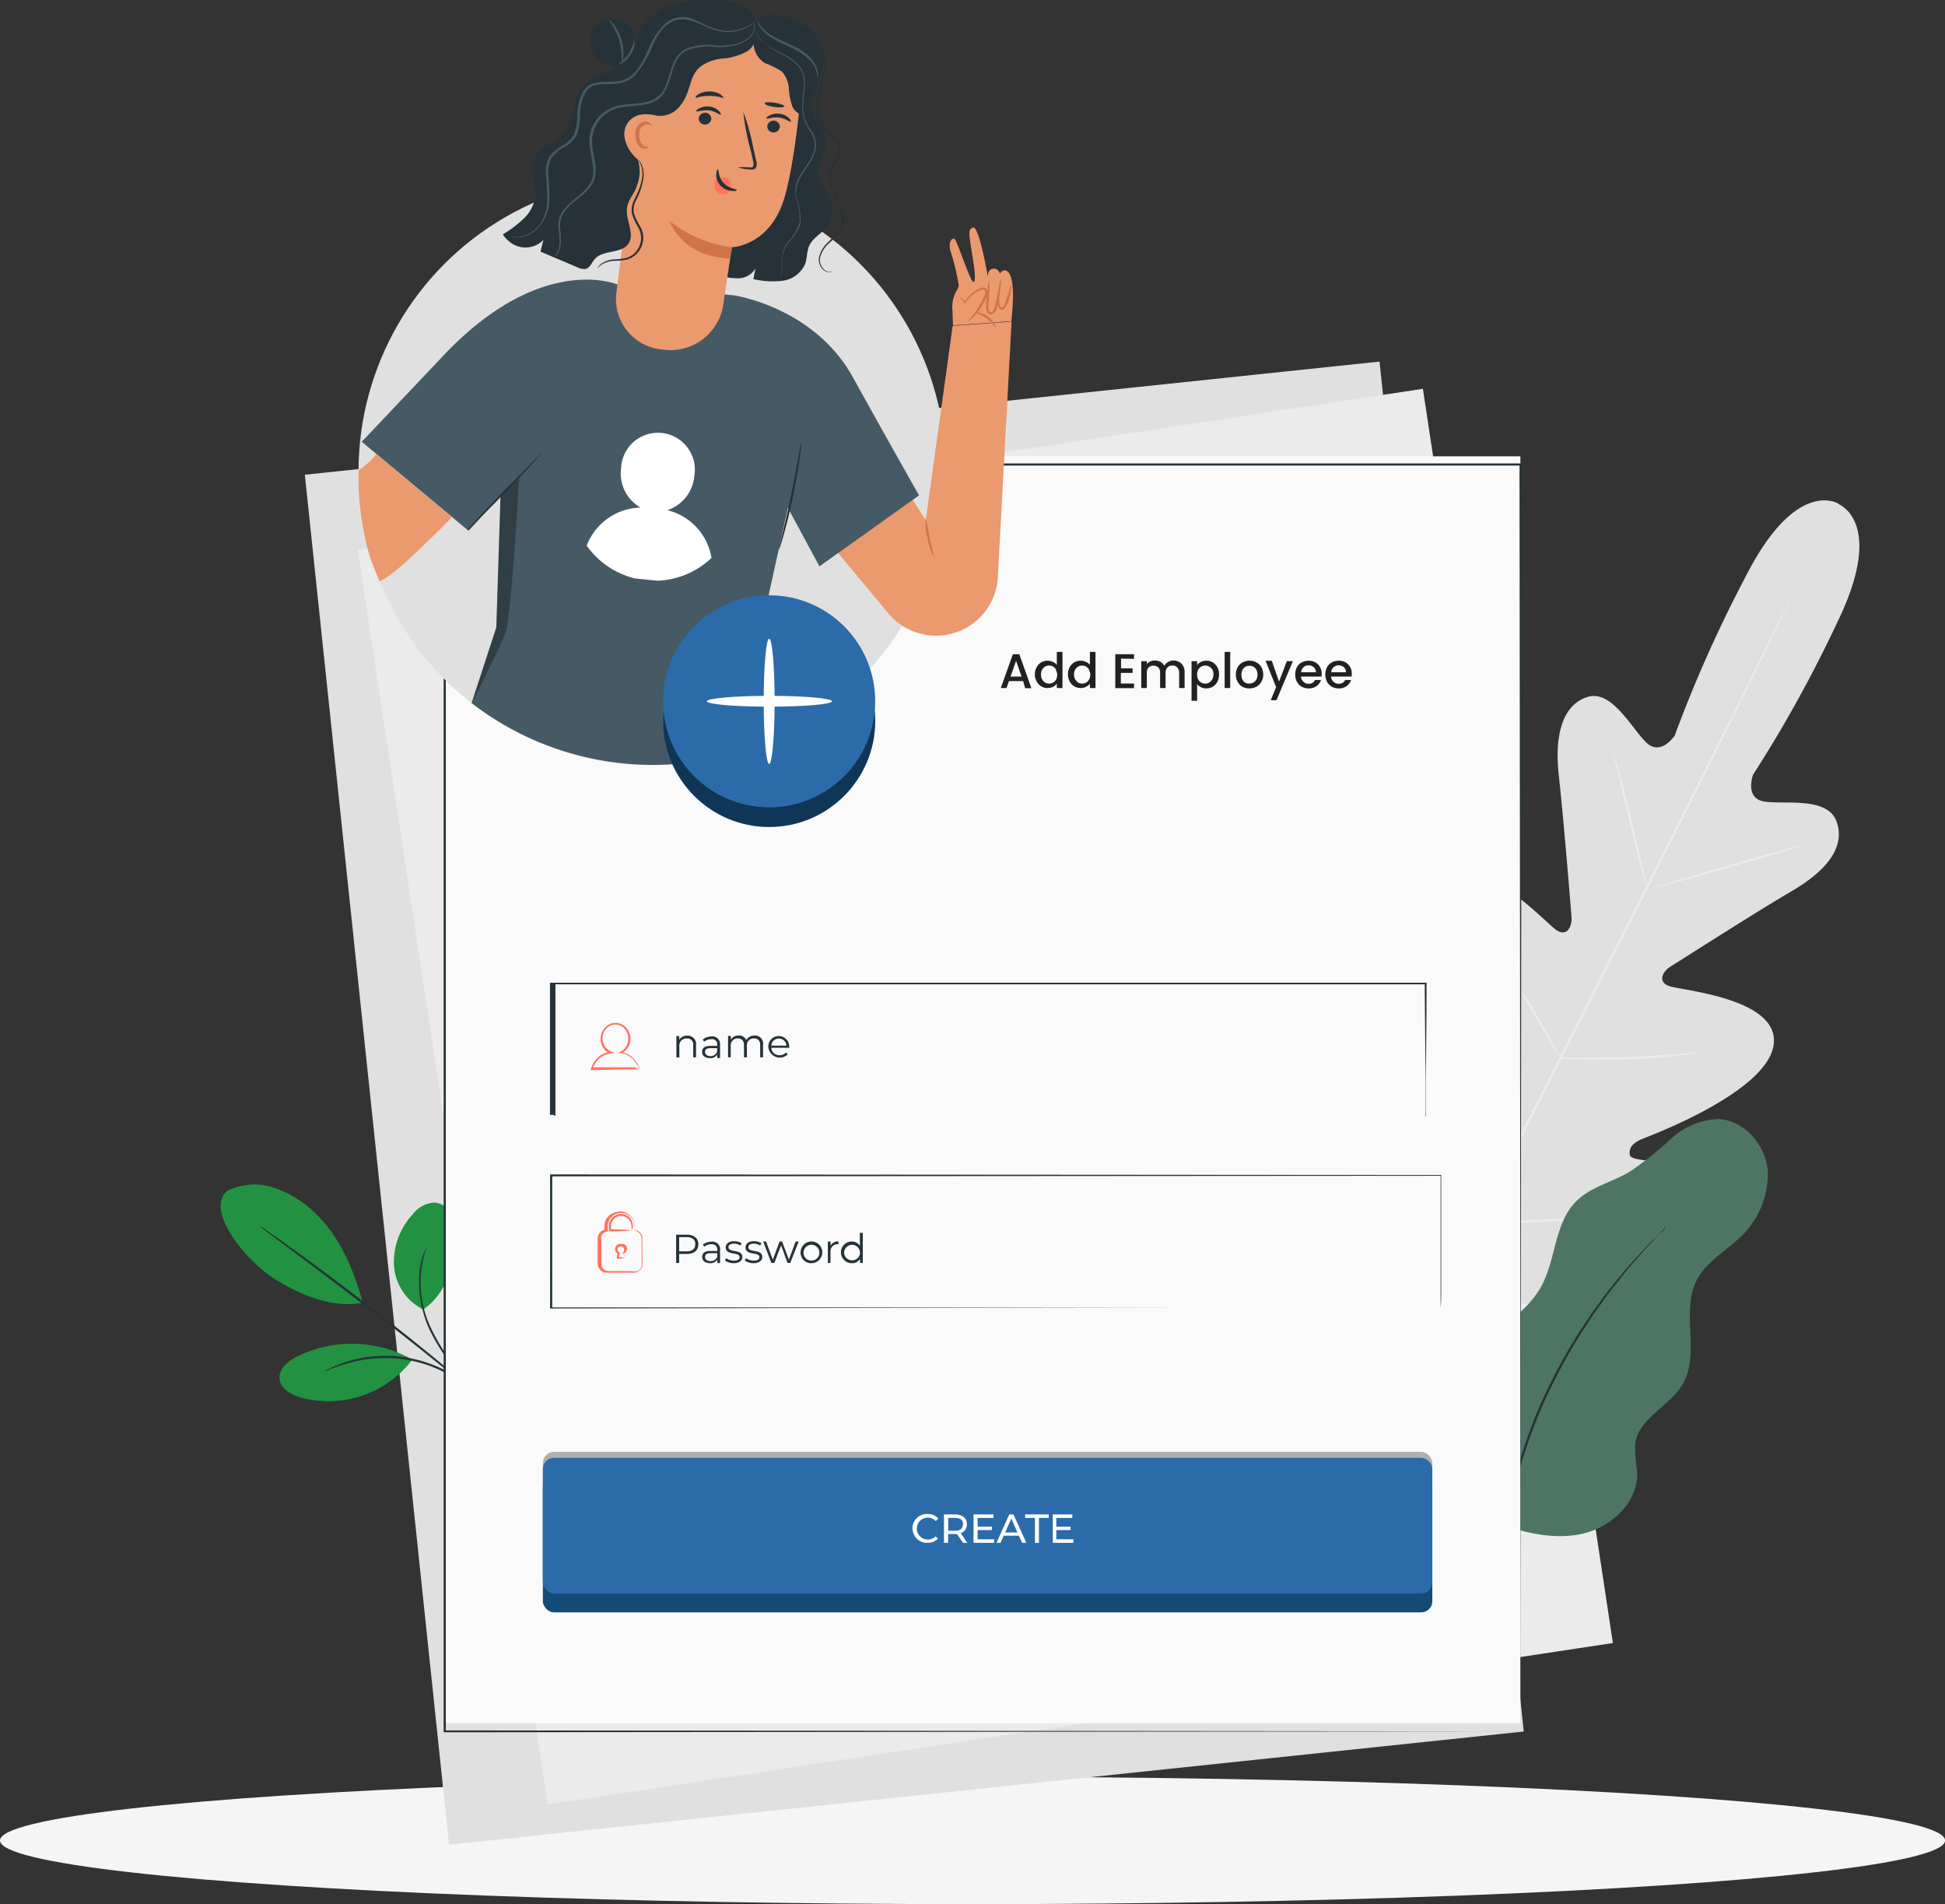 <svg xmlns="http://www.w3.org/2000/svg" viewBox="0 0 199.21 195"><rect x="0" y="0" width="199.21" height="195" fill="#333333" stroke="none"/><defs><style>.cls-1{fill:#f5f5f5;}.cls-2{fill:#e0e0e0;}.cls-3{fill:#ebebeb;}.cls-4{fill:#229141;}.cls-5{fill:#263238;}.cls-6{fill:#4e7563;}.cls-7{fill:#fafafa;}.cls-8{fill:#ff725e;}.cls-9{fill:none;}.cls-10{fill:#154b77;}.cls-11{opacity:0.3;}.cls-12{fill:#2b6baa;}.cls-13{fill:#fff;}.cls-14{fill:#eb996e;}.cls-15{fill:#d1734a;}.cls-16{fill:#455a64;}.cls-17{fill:#154d7a;}.cls-18{fill:#212121;}</style></defs><g id="Layer_2" data-name="Layer 2"><g id="Layer_1-2" data-name="Layer 1"><g id="freepik--Shadow--inject-1"><ellipse id="freepik--path--inject-1" class="cls-1" cx="99.61" cy="188.48" rx="99.61" ry="6.52"/></g><g id="freepik--background-complete--inject-106"><rect class="cls-2" x="38.3" y="42.43" width="110.68" height="141.07" transform="translate(-11.31 10.43) rotate(-6.01)"/><rect class="cls-3" x="45.53" y="47.48" width="110.19" height="129.74" transform="matrix(0.99, -0.15, 0.15, 0.99, -15.55, 16.17)"/><path class="cls-2" d="M188.35,51.61s-4.33-2.86-9.57,7.46a135.78,135.78,0,0,0-7.25,16.25s-1.39,2.14-2.88.75-3.52-5.43-6-4.71-3.48,3.67-3,8,1.25,13.73,1.31,14.59-.43,2.07-1.58,1.28-7.88-8.26-11.23-4.87,0,15.13.35,16.42.09,1.84-.53,2.14-2.63-2.41-4.62-4.45-4.67-4.07-6.44-2-2.34,10.92,6,25.23l4.32,6.39,7.7-.43c16.46-1.92,23.14-7.67,23.77-10.37s-2.6-3.6-5.43-4-6.23-.33-6.34-1,.17-1.22,1.41-1.71S181,111.74,181.66,107s-9.31-5.56-10.65-6-.65-1.57.06-2,8.71-5.56,12.44-7.74,5.54-4.64,4.57-7.18-5.38-1.66-7.4-2-1.13-2.74-1.13-2.74a134.65,134.65,0,0,0,8.62-15.59c5.07-10.41.06-12.16.06-12.16"/><path class="cls-3" d="M183.63,60.84l-.1.22-.3.65-1.18,2.49c-1,2.14-2.54,5.24-4.41,9-3.76,7.63-9,18.11-14.89,29.69s-11.17,22.07-15,29.67l-4.49,9-1.18,2.45-.33.63-.11.21.09-.22.3-.65,1.18-2.46c1-2.14,2.54-5.24,4.41-9.06,3.76-7.63,9-18.13,14.9-29.71s11.15-22.06,15-29.68c1.88-3.8,3.42-6.87,4.47-9l1.23-2.45.32-.63A1.45,1.45,0,0,1,183.63,60.84Z"/><path class="cls-3" d="M165.23,77.11a2.5,2.5,0,0,1,.19.52c.12.34.26.86.43,1.45.35,1.23.79,3,1.24,4.84s.83,3.57,1.13,4.86c.14.59.26,1.08.35,1.47a2.55,2.55,0,0,1,.11.55,3.28,3.28,0,0,1-.2-.52c-.11-.34-.25-.84-.43-1.45-.33-1.24-.75-3-1.2-4.85s-.85-3.56-1.16-4.85q-.23-.88-.36-1.47A2.54,2.54,0,0,1,165.23,77.11Z"/><path class="cls-3" d="M169.39,90.93c0-.06,3.47-1.12,7.79-2.36S185,86.38,185,86.43s-3.47,1.13-7.79,2.37S169.41,91,169.39,90.93Z"/><path class="cls-3" d="M159.59,108.31a2.69,2.69,0,0,1,.57,0h1.54c1.3,0,3.1,0,5.09-.07s3.78-.21,5.08-.31l1.54-.12a2.72,2.72,0,0,1,.57,0,3.47,3.47,0,0,1-.56.11l-1.53.2c-1.29.15-3.1.3-5.09.37s-3.8.06-5.11,0c-.65,0-1.17,0-1.54-.08A2.6,2.6,0,0,1,159.59,108.31Z"/><path class="cls-3" d="M153.07,96.63a2.08,2.08,0,0,1,.3.43l.75,1.22c.62,1,1.12,2.81,2.37,4.06.92,1.6,1.74,3,2.32,4.1.27.5.49.92.68,1.26a1.74,1.74,0,0,1,.22.48,2.08,2.08,0,0,1-.3-.43l-.74-1.22c-.62-1-1.47-2.47-2.38-4.06s-1.74-3-2.32-4.1l-.68-1.24A2.05,2.05,0,0,1,153.07,96.63Z"/><path class="cls-3" d="M142.47,110.87a3.67,3.67,0,0,1,.38.56l1,1.55c.81,1.32,1.9,3.16,3.1,5.19s2.26,3.88,3,5.22c.36.65.67,1.18.9,1.6a3.36,3.36,0,0,1,.3.6,3.37,3.37,0,0,1-.38-.55l-1-1.57c-.81-1.31-1.9-3.15-3.09-5.18s-2.27-3.88-3-5.22l-.9-1.6A4.15,4.15,0,0,1,142.47,110.87Z"/><path class="cls-3" d="M151,125.18a3.49,3.49,0,0,1,.72-.05l2-.06c1.65-.06,3.93-.15,6.45-.31s4.79-.37,6.44-.53l1.95-.19a3.48,3.48,0,0,1,.72,0,5.55,5.55,0,0,1-.71.13c-.46.07-1.12.17-1.94.26-1.65.21-3.92.43-6.44.6s-4.81.23-6.47.24h-2A3.49,3.49,0,0,1,151,125.18Z"/></g><g id="freepik--Plants--inject-106"><path class="cls-4" d="M23.17,122a6.34,6.34,0,0,1,5-.33,11.25,11.25,0,0,1,4.28,2.73c2.37,2.3,3.85,5.79,4.7,9-3.59.72-7.31-1.34-9.13-2.5-2.87-1.84-7-6.91-4.81-8.87"/><path class="cls-4" d="M43.35,134.1a5.41,5.41,0,0,1-3-4.53,7.18,7.18,0,0,1,1.92-5.21,3,3,0,0,1,2.25-1.21,2.31,2.31,0,0,1,1.88,1.4,4.56,4.56,0,0,1,.3,2.42c-.27,2.81-1,5.48-3.34,7.13"/><path class="cls-5" d="M49.16,143a3,3,0,0,1-.47-.48l-1.24-1.38a19.2,19.2,0,0,1-3.47-5,11.71,11.71,0,0,1-1-6,8,8,0,0,1,.43-1.81c.06-.16.13-.31.2-.47s.08-.15.09-.15a10.8,10.8,0,0,0,.47,8.35,20.82,20.82,0,0,0,3.37,5c.5.59.91,1.08,1.18,1.42A3.56,3.56,0,0,1,49.16,143Z"/><path class="cls-5" d="M26.62,125.56a1.35,1.35,0,0,1,.26.15l.7.48L30.12,128c2.14,1.54,5.05,3.7,8.22,6.16s6,4.75,8,6.43l2.37,2,.63.56q.22.19.21.21a1.46,1.46,0,0,1-.24-.17l-.66-.53-2.42-1.95c-2.07-1.66-4.88-3.92-8.06-6.37s-6.06-4.63-8.17-6.2l-2.49-1.86-.68-.51A2.08,2.08,0,0,1,26.62,125.56Z"/><path class="cls-4" d="M42,139.1a12.71,12.71,0,0,0-11.58-.18c-.91.47-1.87,1.24-1.79,2.26s1.16,1.64,2.14,1.93a10.82,10.82,0,0,0,11.4-3.79"/><path class="cls-5" d="M33.18,140.47a2.77,2.77,0,0,1,.56-.31,5.93,5.93,0,0,1,.68-.31,8.71,8.71,0,0,1,.93-.34,11.77,11.77,0,0,1,1.16-.33,12.66,12.66,0,0,1,1.37-.24,14,14,0,0,1,3.17,0,13.59,13.59,0,0,1,3.08.75,12.26,12.26,0,0,1,1.29.56c.36.19.71.38,1,.6s.57.4.81.57a5.48,5.48,0,0,1,.58.48,3.13,3.13,0,0,1,.47.42c0,.05-.7-.58-1.95-1.34a15.53,15.53,0,0,0-2.3-1.1,14.46,14.46,0,0,0-3-.72,14.79,14.79,0,0,0-3.12,0,12.65,12.65,0,0,0-1.35.22,10.14,10.14,0,0,0-1.15.29C34,140.09,33.2,140.51,33.18,140.47Z"/><path class="cls-6" d="M153.06,155.88c-3-1.93-4.08-4.39-4.55-7.92a12.48,12.48,0,0,1,3.08-9.88c2-2.2,4.79-3.7,6.24-6.29,1.54-2.76,1.34-6.42,3.54-8.7,1.51-1.57,3.79-2,5.66-3.17a36.48,36.48,0,0,0,4.14-3.32,7.57,7.57,0,0,1,4.81-2c2.67.1,4.85,2.64,5.08,5.3a8.92,8.92,0,0,1-3.13,7.08c-1.43,1.31-3.22,2.34-4.12,4.06-1.71,3.22.37,7.54-1.46,10.7-1.34,2.29-4.53,3.49-4.88,6.13a18,18,0,0,0,.22,2.92c.09,3.06-2.67,5.63-5.66,6.29s-6.1-.17-9-1.2"/><path class="cls-5" d="M170.62,125.58a2.54,2.54,0,0,1-.29.36l-.91,1c-.39.43-.88.93-1.41,1.55s-1.17,1.29-1.8,2.11-1.36,1.68-2.05,2.67c-.35.5-.74,1-1.09,1.53L162,136.43a58.65,58.65,0,0,0-4.14,7.79,56.33,56.33,0,0,0-2.8,8.37c-.3,1.33-.6,2.57-.77,3.78s-.34,2.31-.46,3.33-.15,2-.22,2.77-.07,1.52-.08,2.09,0,1,0,1.33a2.32,2.32,0,0,1,0,.46,1.75,1.75,0,0,1,0-.46c0-.34,0-.78,0-1.33s0-1.28,0-2.1,0-1.76.16-2.78.21-2.14.43-3.36.43-2.47.74-3.8a55.29,55.29,0,0,1,2.8-8.44,57.85,57.85,0,0,1,4.2-7.84l1.11-1.66c.36-.54.75-1,1.1-1.52.71-1,1.45-1.85,2.1-2.65s1.29-1.47,1.85-2.08,1-1.12,1.46-1.52l1-.92A2.51,2.51,0,0,1,170.62,125.58Z"/></g><g id="freepik--Window--inject-106"><rect class="cls-7" x="45.53" y="46.73" width="110.19" height="129.74"/><path class="cls-5" d="M155.73,177.32c0-.86,0-52.43-.1-129.74l.1.1H45.55l.11-.11V177.31l-.1-.1,110.2.1-110.2.09h-.12V47.46H155.85v.1C155.77,124.89,155.73,176.46,155.73,177.32Z"/><path class="cls-5" d="M146,114.34v-3.61c0-2.33-.05-5.72-.08-10l.15.07-89.41,0h0l.23-.11v13.59l-.22-.11,63.9,0,18.71,0h0l-18.66,0-64.06,0h-.23V100.64h.23l89.4,0h.15v.07c0,4.28-.06,7.7-.08,10v3.34A.33.33,0,0,1,146,114.34Z"/><path class="cls-5" d="M147.55,134v-3.51c0-2.3,0-5.69,0-10.08l0,0-91.1.06h0l.11-.11V134l-.11-.11,64.82,0,19.24,0h.06l-19.25,0L56.45,134h-.11V120.27h.11l91.11.06h.05v0c0,4.41,0,7.81,0,10.11v2.6Z"/><path class="cls-8" d="M65.5,109.51l-.33,0-1,0c-.86,0-2.08.06-3.55.08h-.14l.05-.13a2.59,2.59,0,0,1,.68-1.15,2.4,2.4,0,0,1,1.31-.6l0,.21a1.66,1.66,0,0,1-1-1.39,1.69,1.69,0,0,1,.92-1.65,1.46,1.46,0,0,1,1.71.38,1.7,1.7,0,0,1,.37,1.56,1.57,1.57,0,0,1-.9,1.06v-.15a2.49,2.49,0,0,1,1,.43,2.14,2.14,0,0,1,.57.63,1.73,1.73,0,0,1,.27.68l-.09-.17a2.94,2.94,0,0,0-.25-.46,2.17,2.17,0,0,0-1.58-1l-.29,0,.27-.12a1.41,1.41,0,0,0,.79-1,1.52,1.52,0,0,0-.34-1.37,1.29,1.29,0,0,0-1.47-.32,1.47,1.47,0,0,0,.07,2.64l.37.14-.39.07a2.22,2.22,0,0,0-1.2.55,2.55,2.55,0,0,0-.65,1l-.09-.13c1.42,0,2.62,0,3.48,0h1C65.28,109.49,65.39,109.49,65.5,109.51Z"/><path class="cls-5" d="M71.29,107v1.28H71v-1.24a.61.61,0,0,0-.51-.69h-.15a.71.71,0,0,0-.76.66.29.29,0,0,0,0,.13v1.15h-.3v-2.19h.29v.39a.9.9,0,0,1,.83-.43.87.87,0,0,1,.9.81A.66.66,0,0,1,71.29,107Z"/><path class="cls-5" d="M73.75,107v1.35h-.29V108a.8.8,0,0,1-.75.36c-.49,0-.8-.26-.8-.63s.22-.62.86-.62h.69V107a.53.53,0,0,0-.61-.58,1.12,1.12,0,0,0-.73.26l-.14-.22a1.42,1.42,0,0,1,.88-.32.78.78,0,0,1,.88.66A1.27,1.27,0,0,1,73.75,107Zm-.3.69v-.35h-.68c-.43,0-.56.16-.56.39s.2.43.55.43a.7.7,0,0,0,.69-.46Z"/><path class="cls-5" d="M78.15,107v1.28h-.29v-1.24c0-.46-.23-.7-.63-.7a.69.69,0,0,0-.73.67.24.24,0,0,0,0,.12v1.15h-.3v-1.24c0-.46-.23-.7-.62-.7a.71.71,0,0,0-.74.67v1.27h-.27v-2.19h.28v.39a.87.87,0,0,1,.8-.43.79.79,0,0,1,.78.46,1,1,0,0,1,.85-.46.82.82,0,0,1,.88.77A.55.55,0,0,1,78.15,107Z"/><path class="cls-5" d="M80.87,107.3H79a.8.8,0,0,0,.85.76h0a.84.84,0,0,0,.66-.28l.17.19a1.15,1.15,0,0,1-1.63,0,1.17,1.17,0,0,1-.36-.8,1.07,1.07,0,0,1,2.14,0A.28.28,0,0,0,80.87,107.3ZM79,107.08h1.55a.76.76,0,0,0-.78-.72.75.75,0,0,0-.77.72Z"/><path class="cls-5" d="M71.53,127.42c0,.62-.43,1-1.19,1h-.78v.92h-.31v-2.9h1.09C71.07,126.43,71.53,126.8,71.53,127.42Zm-.31,0c0-.46-.31-.73-.89-.73h-.77v1.46h.77c.58,0,.88-.27.88-.73Z"/><path class="cls-5" d="M73.75,128v1.35h-.28V129a.81.81,0,0,1-.75.36c-.5,0-.8-.25-.8-.63s.21-.62.86-.62h.69V128c0-.38-.21-.58-.62-.58a1.12,1.12,0,0,0-.72.26l-.14-.22a1.39,1.39,0,0,1,.89-.3.78.78,0,0,1,.87.68A.43.43,0,0,1,73.75,128Zm-.29.7v-.36h-.69c-.43,0-.56.16-.56.39s.21.42.55.42a.7.7,0,0,0,.7-.44Z"/><path class="cls-5" d="M74.25,129.09l.13-.24a1.37,1.37,0,0,0,.78.25c.43,0,.59-.14.59-.36,0-.57-1.42-.12-1.42-1,0-.36.31-.63.85-.63a1.52,1.52,0,0,1,.78.21l-.13.23a1.23,1.23,0,0,0-.65-.19c-.39,0-.57.16-.57.37,0,.59,1.42.14,1.42,1,0,.38-.33.63-.9.63A1.55,1.55,0,0,1,74.25,129.09Z"/><path class="cls-5" d="M76.28,129.09l.14-.24a1.31,1.31,0,0,0,.77.25c.43,0,.59-.14.59-.36,0-.57-1.42-.12-1.42-1,0-.36.31-.63.85-.63a1.5,1.5,0,0,1,.78.21l-.13.23a1.23,1.23,0,0,0-.65-.19c-.39,0-.56.16-.56.37,0,.59,1.42.14,1.42,1,0,.38-.34.63-.91.63A1.55,1.55,0,0,1,76.28,129.09Z"/><path class="cls-5" d="M81.8,127.15l-.86,2.18h-.28L80,127.54l-.69,1.79H79l-.83-2.19h.29l.69,1.86.7-1.86h.25l.7,1.86.69-1.86Z"/><path class="cls-5" d="M82,128.24a1.11,1.11,0,1,1,1.11,1.12,1.07,1.07,0,0,1-1.11-1A.11.11,0,0,1,82,128.24Zm1.92,0a.81.81,0,1,0-1.62.09.8.8,0,0,0,.81.76.79.79,0,0,0,.81-.78Z"/><path class="cls-5" d="M85.87,127.13v.29H85.8a.71.71,0,0,0-.74.67.65.65,0,0,0,0,.14v1.11h-.27v-2.19h.28v.43A.83.83,0,0,1,85.87,127.13Z"/><path class="cls-5" d="M88.37,126.25v3.09h-.28v-.43a.93.93,0,0,1-.85.45,1.11,1.11,0,1,1,0-2.22h0a1,1,0,0,1,.83.43v-1.32Zm-.29,2a.81.81,0,0,0-.85-.77.82.82,0,0,0-.77.86.82.82,0,0,0,1.63,0s0-.05,0-.07Z"/><path class="cls-9" d="M65,126v-.43a1.46,1.46,0,0,0-2.91,0V126a.82.82,0,0,0-.7.8v2.62a.82.82,0,0,0,.82.81h2.72a.81.81,0,0,0,.81-.81v-2.62A.81.81,0,0,0,65,126ZM64,128.79h-.71l.11-.52a.41.41,0,0,1-.21-.36.43.43,0,1,1,.86,0,.44.44,0,0,1-.19.36c.06.2.14.52.14.52ZM64.7,126H62.41v-.43a1.15,1.15,0,0,1,2.29,0Z"/><path class="cls-8" d="M64.69,126a1.35,1.35,0,0,1,0-.28,1.33,1.33,0,0,0-.16-.65,1.08,1.08,0,0,0-.78-.54,1.05,1.05,0,0,0-1,.47,1,1,0,0,0-.17.48V126l-.1-.11a21.62,21.62,0,0,1,2.28.11,17.32,17.32,0,0,1-2.28.1h-.11v-.64a1.19,1.19,0,0,1,.2-.58,1.23,1.23,0,0,1,1.24-.55,1.18,1.18,0,0,1,.89.67,1.26,1.26,0,0,1,.1.74A.88.88,0,0,1,64.69,126Z"/><path class="cls-8" d="M64,128.79a4.4,4.4,0,0,1-.21-.5v0l0,0a.36.36,0,0,0,.08-.47.32.32,0,0,0-.43-.15.32.32,0,0,0-.16.44.35.35,0,0,0,.13.14l.07,0,0,.07-.13.51-.08-.1a5.51,5.51,0,0,1,.71.08,2.43,2.43,0,0,1-.71.09h-.1v-.12l.09-.51,0,.11a.53.53,0,0,1-.18-.74l.06-.09a.53.53,0,0,1,.48-.16.51.51,0,0,1,.2,1l0-.08A1.85,1.85,0,0,1,64,128.79Z"/><path class="cls-8" d="M65,126a.6.6,0,0,1,.19,0,.88.88,0,0,1,.6.69v2.24a4.46,4.46,0,0,1,0,.73.94.94,0,0,1-1,.67H62.21a.94.94,0,0,1-1-.88.49.49,0,0,1,0-.12V127a1,1,0,0,1,.06-.48.89.89,0,0,1,.72-.59l-.08.1v-.6a1.63,1.63,0,0,1,.17-.57,1.56,1.56,0,0,1,.91-.7,1.49,1.49,0,0,1,1.65.42,1.46,1.46,0,0,1,.38,1.07c0,.13,0,.27,0,.4a2.6,2.6,0,0,1,0-.4,1.39,1.39,0,0,0-.4-1,1.38,1.38,0,0,0-1.95-.06,1.54,1.54,0,0,0-.27.36,1.16,1.16,0,0,0-.15.5v.68h-.09a.72.72,0,0,0-.56.45,1.05,1.05,0,0,0,0,.43v2.38a.72.72,0,0,0,.36.69.86.86,0,0,0,.39.09h2.17a2.43,2.43,0,0,0,.76,0,.71.71,0,0,0,.43-.48,3.83,3.83,0,0,0,0-.68v-2.22a.8.8,0,0,0-.11-.34A1,1,0,0,0,65,126Z"/><rect class="cls-10" x="55.6" y="151.23" width="91.1" height="13.89" rx="1.14"/><g class="cls-11"><rect x="55.6" y="148.68" width="91.1" height="13.89" rx="1.14"/></g><rect class="cls-12" x="55.6" y="149.3" width="91.1" height="13.89" rx="1.14"/><path class="cls-13" d="M93.45,156.54a1.47,1.47,0,0,1,1.46-1.49H95a1.44,1.44,0,0,1,1.11.46l-.27.26a1.12,1.12,0,1,0-1.63,1.54,1.13,1.13,0,0,0,1.59.05l0-.05.27.26A1.42,1.42,0,0,1,95,158a1.47,1.47,0,0,1-1.53-1.41A.19.19,0,0,1,93.45,156.54Z"/><path class="cls-13" d="M98.64,158l-.63-.9h-.9V158h-.43v-2.91h1.14c.75,0,1.21.38,1.21,1a.92.92,0,0,1-.64.92l.69,1Zm0-1.9c0-.43-.28-.65-.81-.65h-.71v1.31h.71c.52,0,.79-.24.79-.66Z"/><path class="cls-13" d="M101.82,157.64V158H99.71v-2.91h2.05v.36h-1.63v.89h1.46v.35h-1.46v.95Z"/><path class="cls-13" d="M104.35,157.27H102.8l-.32.73h-.42l1.31-2.91h.43l1.32,2.91h-.43Zm-.14-.33-.63-1.43-.63,1.43Z"/><path class="cls-13" d="M106,155.45h-1v-.36h2.41v.36h-1V158H106Z"/><path class="cls-13" d="M109.94,157.64V158h-2.11v-2.91h2v.36h-1.64v.89h1.46v.35h-1.46v.95Z"/></g><g id="freepik--Character--inject-106"><circle class="cls-2" cx="66.81" cy="48.29" r="30.09"/><path class="cls-5" d="M84,7.62a4.32,4.32,0,0,0-.42,4.73,5.83,5.83,0,0,1,1,2.05c.14,1.24-1.06,2.36-.85,3.6.13.86.85,1.44,1.25,2.2a2.91,2.91,0,0,1-.33,3.08c-.55.67-1.41,1.09-1.77,1.89-.26.58-.2,1.28-.42,1.87a2.91,2.91,0,0,1-2.3,1.71,8.59,8.59,0,0,1-3-.17l.22-1.08a2.12,2.12,0,0,1-1.71,1,6.26,6.26,0,0,1-2-.3,10.64,10.64,0,0,1-.23-5.56,14.88,14.88,0,0,1,2.78-4.21,18.75,18.75,0,0,0,2.7-4.9,28.17,28.17,0,0,1,1.47-3.76,4.66,4.66,0,0,1,3-2.49"/><path class="cls-14" d="M103.61,32.89l-6,.43-.06-1.53a3.39,3.39,0,0,1,.51-2.17.93.93,0,0,0,.14-.36,24.1,24.1,0,0,0-.85-3.56c-.29-1,.28-1.53.5-1.12.4.74,1.46,4,1.8,4.27s.14-1.36.14-1.36c-.52-3.54-.75-4-.12-4.18s1.52,5.11,1.52,5.11-.11-.74.46-.89.82.57.82.57c-.07-.37.46-.42.46-.42,1.34.18.64,5.26.64,5.26l-6,.43L94.82,53.28l-3-4.67-7.94,5.67L91,62.83a6.37,6.37,0,0,0,5.1,2.27h0a6.34,6.34,0,0,0,6.1-6Z"/><path class="cls-15" d="M99,33s.3-.31.72-.83a9.28,9.28,0,0,0,.67-1c.11-.2.22-.41.32-.62a1.47,1.47,0,0,0,.21-.65.27.27,0,0,0-.17-.24.6.6,0,0,0-.35.05,3.75,3.75,0,0,0-.66.4,3.92,3.92,0,0,0-.86.91l-.06.1-.06-.1a2.22,2.22,0,0,0-.47-.59,1.13,1.13,0,0,1,.61.54h-.12a3.52,3.52,0,0,1,.85-1,3.87,3.87,0,0,1,.7-.43.72.72,0,0,1,.5-.07.51.51,0,0,1,.33.43,1.58,1.58,0,0,1-.24.78c-.1.21-.22.42-.34.62a6.68,6.68,0,0,1-.72,1A3.62,3.62,0,0,1,99,33Z"/><path class="cls-15" d="M101.31,28.7a5,5,0,0,1,0,1.09c0,.36,0,.76-.06,1.18a3.86,3.86,0,0,0,0,.68c0,.21.2.39.35.3s.23-.34.3-.57.11-.45.16-.67c.09-.42.16-.83.23-1.16a4.31,4.31,0,0,1,.25-1.06,5.67,5.67,0,0,1-.1,1.09c0,.33-.09.73-.18,1.18,0,.21-.09.45-.15.68a1,1,0,0,1-.43.71.41.41,0,0,1-.48-.08.57.57,0,0,1-.18-.39,3.47,3.47,0,0,1,0-.72c0-.42.08-.81.12-1.18A4.93,4.93,0,0,1,101.31,28.7Z"/><path class="cls-15" d="M102.33,30.22s0,.25,0,.63a1.18,1.18,0,0,0,.19.6c.07.07.12.08.19,0a2.64,2.64,0,0,0,.2-.37,12.48,12.48,0,0,0,.63-2.08,4,4,0,0,1-.42,2.18,3.42,3.42,0,0,1-.23.42.35.35,0,0,1-.27.14.36.36,0,0,1-.25-.13,1,1,0,0,1-.16-.39,2,2,0,0,1,0-.34C102.14,30.43,102.29,30.2,102.33,30.22Z"/><path class="cls-16" d="M77.26,67.65l.55,8.65A30.43,30.43,0,0,1,48.3,72l2.53-7.75.43-13.52L48,54.36l-1.54-1.28-7.74-6.45-1.67-1.39,8.06-8.5c10.18-11,18.11-7.61,18.11-7.61l11.91,1.11s8.23,1.17,12.22,8.39c3.25,5.88,6.78,12.1,6.78,12.1L83.93,58l-3.24-6Z"/><path class="cls-14" d="M36.72,48.17c0,.51,0,1,0,1.53a30,30,0,0,0,.81,6v.05c.06.25.13.49.2.73.26.94.61,1.77,1,2.68,0,.11.08.22.13.34,1.08-.28,3.94-3,7.43-6.53l-7.75-6.47A7.76,7.76,0,0,1,36.72,48.17Z"/><path class="cls-14" d="M74.05,31.37c.43-2.95.91-6.05.91-6.05s3.89-.11,5.36-5C81.73,15.74,82.46,4.7,82.46,4.7h0A14.38,14.38,0,0,0,66.11,6.15h0l-3,24a5.2,5.2,0,0,0,4.77,5.65h0A5.47,5.47,0,0,0,74.05,31.37Z"/><path class="cls-5" d="M79.87,13a.64.64,0,0,1-.7.56.62.62,0,0,1-.58-.65v0a.64.64,0,0,1,.7-.55.62.62,0,0,1,.58.65Z"/><path class="cls-5" d="M81,12.47c-.09.07-.52-.35-1.21-.43s-1.23.19-1.28.09.07-.18.31-.31a1.8,1.8,0,0,1,1.05-.17,1.7,1.7,0,0,1,.95.46C81,12.28,81,12.45,81,12.47Z"/><path class="cls-5" d="M72.85,12.2a.64.64,0,0,1-.7.55.6.6,0,0,1-.58-.64v0a.65.65,0,0,1,.7-.56.62.62,0,0,1,.58.66Z"/><path class="cls-5" d="M73.82,11.74c-.09.07-.52-.35-1.2-.43s-1.24.18-1.29.08.07-.18.31-.3a1.75,1.75,0,0,1,1-.18,1.7,1.7,0,0,1,1,.46C73.81,11.54,73.86,11.71,73.82,11.74Z"/><path class="cls-5" d="M75.61,17.15a4.82,4.82,0,0,1,1.14,0c.17,0,.34,0,.39-.12a.88.88,0,0,0,0-.53c-.1-.43-.21-.92-.33-1.4a22.7,22.7,0,0,1-.68-3.65,22.64,22.64,0,0,1,1,3.58c.11.49.22,1,.31,1.41a1.05,1.05,0,0,1,0,.7.43.43,0,0,1-.32.21.76.76,0,0,1-.3,0A4.33,4.33,0,0,1,75.61,17.15Z"/><path class="cls-15" d="M75,25.32a12.67,12.67,0,0,1-6.42-2.69s1.14,3.63,6.17,3.85Z"/><path class="cls-5" d="M77.32,3.17a1.84,1.84,0,0,1-.9,2.14A6.24,6.24,0,0,1,74,6a4.35,4.35,0,0,0-2.34.89c-1.16,1.05-.85,2.56-2,3.94a2.55,2.55,0,0,1-2.47,1A2.37,2.37,0,0,0,64.53,13c-.48,1.09.1,1.89.62,2.88A4,4,0,0,1,65.24,19c-.22.79-.89,1.41-1,2.21-.24,1.28.85,2.71.11,3.76s-2.61.59-3.44,1.57c-.3.35-.47.86-.91,1a1.32,1.32,0,0,1-.8-.14l-3.84-1.63c.09-.4.2-.8.3-1.2a2.57,2.57,0,0,1-3.63.05A2.62,2.62,0,0,1,51.5,24a11.73,11.73,0,0,0,2.22-1.69,3.86,3.86,0,0,0,1.13-2.46c0-1.13-.57-2.27-.23-3.35.49-1.53,2.57-1.92,3.48-3.24s.57-3,1.46-4.23c1-1.42,3.21-1.48,4.39-2.77.8-.86,1-2.14,1.56-3.18A5.86,5.86,0,0,1,68.82.51,12.47,12.47,0,0,1,73,0a6.51,6.51,0,0,1,3.1.62,2.57,2.57,0,0,1,1.41,2.62"/><path class="cls-14" d="M67.16,11.87a3,3,0,0,0-1.61-.11,2,2,0,0,0-1.31.9A2.13,2.13,0,0,0,64,14.24a3.68,3.68,0,0,0,.71,1.46,2.64,2.64,0,0,0,.86.77,1.19,1.19,0,0,0,1.13,0"/><path class="cls-15" d="M66.43,15.05c.06,0-.22.32-.69.12a1,1,0,0,1-.52-.59,2.19,2.19,0,0,1-.14-.92,1.37,1.37,0,0,1,.35-.9.92.92,0,0,1,.75-.31c.5.06.61.43.55.43a1,1,0,0,0-.55-.14.9.9,0,0,0-.69.95,1.56,1.56,0,0,0,.39,1.25C66.16,15.11,66.4,15,66.43,15.05Z"/><path class="cls-5" d="M77.34,3.46a2.49,2.49,0,0,0,1,3,9.18,9.18,0,0,1,1.72.85A2.74,2.74,0,0,1,80.79,9a6.59,6.59,0,0,0,.36,1.87,1.49,1.49,0,0,0,1.5.94l1.08-3.17A6.75,6.75,0,0,0,84.24,5c-.41-1.71-2.1-2.83-3.79-3.3a3.53,3.53,0,0,0-2.4,0,1.57,1.57,0,0,0-.85,2"/><path class="cls-16" d="M56.69,26.29a1.33,1.33,0,0,0,.25-.27,1.92,1.92,0,0,0,.36-1,10.46,10.46,0,0,0-.1-1.68,2.77,2.77,0,0,1,.1-1.07,2.8,2.8,0,0,1,.61-1c.56-.64,1.34-1.14,2-1.82a3,3,0,0,0,.77-1.22,3.53,3.53,0,0,0,0-1.55c-.08-.54-.22-1.08-.28-1.66a3.72,3.72,0,0,1,2.9-4.19c1.26-.28,2.57-.11,3.6-.64A2.55,2.55,0,0,0,68.08,9a12.71,12.71,0,0,0,.55-1.57,5.86,5.86,0,0,1,.62-1.51,2.65,2.65,0,0,1,1.19-1,6.25,6.25,0,0,1,2.71-.29,7.12,7.12,0,0,0,2.21-.13,3.24,3.24,0,0,0,1.45-.77,1.81,1.81,0,0,0,.43-.94c0-.23,0-.37.06-.36a2.29,2.29,0,0,1,0,.37,1.81,1.81,0,0,1-.43,1,3.34,3.34,0,0,1-1.49.83,6.75,6.75,0,0,1-2.24.16,6.24,6.24,0,0,0-2.64.31A2.39,2.39,0,0,0,69.41,6a5.62,5.62,0,0,0-.6,1.46,11.19,11.19,0,0,1-.55,1.6,2.91,2.91,0,0,1-.49.76,2.45,2.45,0,0,1-.72.56c-1.14.57-2.44.39-3.65.66a3.58,3.58,0,0,0-2.56,2.27A3.72,3.72,0,0,0,60.67,15c.07.56.2,1.1.28,1.66a3.74,3.74,0,0,1-.05,1.63,3.12,3.12,0,0,1-.83,1.28c-.71.7-1.49,1.18-2,1.79a2.58,2.58,0,0,0-.7,2,8.16,8.16,0,0,1,.06,1.71,2,2,0,0,1-.4,1A1,1,0,0,1,56.69,26.29Z"/><path class="cls-16" d="M79.62,28.78a2.2,2.2,0,0,0,.2-.23,1.56,1.56,0,0,0,.26-.81c0-.38-.07-.85,0-1.39a3.09,3.09,0,0,1,.75-1.71,4.87,4.87,0,0,0,1.07-1.9,7.59,7.59,0,0,0-.35-2.49,3,3,0,0,1,0-1.43,5.34,5.34,0,0,1,.67-1.3c.27-.42.57-.81.81-1.25a3,3,0,0,0,.43-1.41A2.53,2.53,0,0,0,83,13.48a6,6,0,0,1-.7-1.35,7.63,7.63,0,0,1,0-2.86,5.47,5.47,0,0,0,0-1.28,2.44,2.44,0,0,0-.46-1.1,5.22,5.22,0,0,0-1.74-1.32,9.21,9.21,0,0,1-1.59-1,3.37,3.37,0,0,1-1-1,2,2,0,0,1-.25-.86,1.08,1.08,0,0,1,0-.31,2.33,2.33,0,0,0,0,.31,2,2,0,0,0,.28.81,3.51,3.51,0,0,0,.93,1,9.67,9.67,0,0,0,1.59.92,5.45,5.45,0,0,1,1.82,1.34,2.62,2.62,0,0,1,.51,1.17,5,5,0,0,1,0,1.34,7.87,7.87,0,0,0,0,2.78,5.47,5.47,0,0,0,.69,1.28,2.79,2.79,0,0,1,.51,1.5,3.37,3.37,0,0,1-.46,1.52c-.25.45-.55.85-.82,1.28a4.71,4.71,0,0,0-.65,1.26,2.72,2.72,0,0,0-.06,1.33A7.52,7.52,0,0,1,82,22.79a3.05,3.05,0,0,1-.48,1.09,10.69,10.69,0,0,1-.64.86,3.06,3.06,0,0,0-.76,1.61c0,.53,0,1,0,1.4a1.53,1.53,0,0,1-.31.82A.63.63,0,0,1,79.62,28.78Z"/><path class="cls-16" d="M52.33,24.28a3.9,3.9,0,0,1,.4,0,2.74,2.74,0,0,0,1.13-.21A3.29,3.29,0,0,0,55.28,23a4.63,4.63,0,0,0,.77-2.27,26.52,26.52,0,0,0-.15-3,3.17,3.17,0,0,1,.36-1.65,4,4,0,0,1,1.35-1.17,2.88,2.88,0,0,0,1.24-1.25,5.6,5.6,0,0,0,.28-1.86,5.45,5.45,0,0,1,.38-2,2.86,2.86,0,0,1,.58-.88,1.94,1.94,0,0,1,1-.46c.71-.12,1.4-.05,2.06-.12a2.73,2.73,0,0,0,1.71-.77,5.49,5.49,0,0,0,1.08-1.54c.29-.56.51-1.13.79-1.68a6.59,6.59,0,0,1,1-1.5,2.76,2.76,0,0,1,3-1A9.58,9.58,0,0,1,72,2.43a6.65,6.65,0,0,0,2.3.73,4.39,4.39,0,0,0,1.8-.28,5.26,5.26,0,0,0,1.37-.76,2,2,0,0,1-.31.27,4,4,0,0,1-1,.57,4.24,4.24,0,0,1-1.83.32,6.28,6.28,0,0,1-2.36-.71,8.14,8.14,0,0,0-1.33-.48,2.66,2.66,0,0,0-1.48,0,3.06,3.06,0,0,0-1.31.9,6.6,6.6,0,0,0-.92,1.47A10.76,10.76,0,0,1,65,7.74a3.28,3.28,0,0,1-.85.58,3.19,3.19,0,0,1-1,.25c-.68.07-1.38,0-2,.12a1.71,1.71,0,0,0-.86.4,2.82,2.82,0,0,0-.53.82,5.63,5.63,0,0,0-.36,1.91,5.77,5.77,0,0,1-.3,1.93,3.05,3.05,0,0,1-1.33,1.33,3.87,3.87,0,0,0-1.28,1.1,3,3,0,0,0-.34,1.55,28.39,28.39,0,0,1,.12,3A4.67,4.67,0,0,1,55.39,23a3.32,3.32,0,0,1-1.48,1.14,2.7,2.7,0,0,1-1.16.19A1.43,1.43,0,0,1,52.33,24.28Z"/><path class="cls-16" d="M83.76,8a3.3,3.3,0,0,0-.36-1.23,3.49,3.49,0,0,0-.91-1A6.88,6.88,0,0,0,81,4.85c-.56-.26-1.11-.49-1.59-.76a5.8,5.8,0,0,1-1.18-.85,3,3,0,0,1-.58-.79.66.66,0,0,1-.12-.33,4.61,4.61,0,0,0,.81,1,6.07,6.07,0,0,0,1.17.77c.47.25,1,.47,1.58.73a7,7,0,0,1,1.52.91,3.45,3.45,0,0,1,.92,1.13,2.45,2.45,0,0,1,.26,1A.92.92,0,0,1,83.76,8Z"/><path class="cls-5" d="M74.1,10c0,.06-.19,0-.43-.07a4.42,4.42,0,0,0-1-.11,4.57,4.57,0,0,0-1,.1c-.24.06-.39.12-.42.08s.05-.22.31-.37a2.39,2.39,0,0,1,2.18,0C74,9.82,74.12,10,74.1,10Z"/><path class="cls-5" d="M80.33,10.88c0,.12-.47.15-1,.08s-1-.22-1-.37.46-.15,1-.07S80.34,10.76,80.33,10.88Z"/><path class="cls-5" d="M65.36,16.33a.59.59,0,0,1,.1.11,1.74,1.74,0,0,1,.24.36,2.64,2.64,0,0,1,.18,1.57,7.19,7.19,0,0,1-.76,2.2,2,2,0,0,0-.19,1.29,6,6,0,0,0,.62,1.3,2.31,2.31,0,0,1-.28,2.76,2.12,2.12,0,0,1-1.09.67,6.73,6.73,0,0,1-1.09.12,2.78,2.78,0,0,0-1.47.38,1.85,1.85,0,0,0-.4.39.29.29,0,0,1,.06-.14,1.1,1.1,0,0,1,.29-.32,2.65,2.65,0,0,1,1.49-.46,6.28,6.28,0,0,0,1.06-.14,1.93,1.93,0,0,0,1-.63,2.24,2.24,0,0,0,.53-1.18,2.21,2.21,0,0,0-.3-1.35,6.26,6.26,0,0,1-.62-1.37,2.17,2.17,0,0,1,.21-1.39c.19-.43.39-.77.51-1.13a5.26,5.26,0,0,0,.29-1,2.65,2.65,0,0,0-.11-1.5C65.48,16.5,65.34,16.34,65.36,16.33Z"/><path class="cls-5" d="M85.22,27.84a.52.52,0,0,1-.27.05,1,1,0,0,1-.71-.35,1.39,1.39,0,0,1-.35-1.2,3,3,0,0,1,.83-1.45A8.33,8.33,0,0,0,86,23.39a2,2,0,0,0,.24-1A3.27,3.27,0,0,0,86,21.25a22.14,22.14,0,0,1-1-2.34,2.49,2.49,0,0,1,0-1.38,6.41,6.41,0,0,1,.64-1.25A1.77,1.77,0,0,0,85.86,15,2.21,2.21,0,0,0,85.2,14c-.29-.32-.62-.61-.89-.95a2.87,2.87,0,0,1-.58-1.14,5.1,5.1,0,0,1,0-2.33c.15-.71.36-1.35.49-1.94a4.45,4.45,0,0,0-.14-2.84,3,3,0,0,0-.6-.86l.06,0a.64.64,0,0,1,.15.13,2.17,2.17,0,0,1,.47.69A3.39,3.39,0,0,1,84.51,6a5.82,5.82,0,0,1-.12,1.66c-.13.6-.32,1.25-.46,2a5,5,0,0,0,0,2.24,2.55,2.55,0,0,0,.53,1c.26.32.59.61.89.94A2.5,2.5,0,0,1,86.08,15a2,2,0,0,1-.3,1.4,7,7,0,0,0-.63,1.21,2.15,2.15,0,0,0,0,1.28,21.62,21.62,0,0,0,1,2.32,3.39,3.39,0,0,1,.27,1.18,2.1,2.1,0,0,1-.28,1.12A7.68,7.68,0,0,1,84.81,25,2.94,2.94,0,0,0,84,26.36a1.3,1.3,0,0,0,.3,1.12,1,1,0,0,0,.64.38C85.13,27.84,85.22,27.82,85.22,27.84Z"/><path class="cls-15" d="M102,33.61a7.28,7.28,0,0,0-.92-1A8.24,8.24,0,0,0,99.87,32a1.82,1.82,0,0,1,1.34.46A1.79,1.79,0,0,1,102,33.61Z"/><path class="cls-15" d="M95.63,57.05A6.37,6.37,0,0,1,95,55.11a6,6,0,0,1-.19-2,16.53,16.53,0,0,1,.4,2A17.14,17.14,0,0,1,95.63,57.05Z"/><path class="cls-13" d="M68.35,52.25a4.06,4.06,0,0,0,2.76-3.49,3.78,3.78,0,1,0-7.5-.78,4,4,0,0,0,2,4,6.06,6.06,0,0,0-5.52,3.9A8.55,8.55,0,0,0,65,59.23l2.31.24a8.47,8.47,0,0,0,5.56-2.33A6,6,0,0,0,68.35,52.25Z"/><g class="cls-11"><path d="M51.29,50.76l1.9-2S52.37,63,51.81,64.66,48.32,72,48.32,72l2.53-7.75Z"/></g><path class="cls-5" d="M55.5,46.4s-1.63,1.85-3.73,4-3.85,3.93-3.9,3.89,1.63-1.85,3.74-4S55.46,46.35,55.5,46.4Z"/><path class="cls-5" d="M82.05,45.29a3.1,3.1,0,0,1,0,.43c0,.28-.08.69-.15,1.2-.13,1-.36,2.4-.68,3.93s-.66,2.89-.94,3.87c-.14.5-.26.89-.35,1.16a2,2,0,0,1-.16.43,2.14,2.14,0,0,1,.07-.43c.08-.32.17-.71.29-1.17.23-1,.56-2.36.87-3.88s.57-2.91.75-3.91c.08-.46.15-.86.21-1.19A1.36,1.36,0,0,1,82.05,45.29Z"/><path class="cls-8" d="M73.44,18.31a.91.91,0,0,1,1.18,1.38.71.71,0,0,1-.14.1.92.92,0,0,1-.87-1.62.42.42,0,0,1,.14-.06"/><path class="cls-5" d="M73.53,17.35c.11,0,0,.75.57,1.37s1.37.64,1.36.74-.2.12-.53.09A1.86,1.86,0,0,1,73.79,19a1.58,1.58,0,0,1-.43-1.13C73.37,17.51,73.48,17.34,73.53,17.35Z"/><path class="cls-5" d="M64,6.27A4.27,4.27,0,0,0,65,4.17a2.28,2.28,0,0,0-2-2.26A2.39,2.39,0,0,0,60.5,3.66a2.56,2.56,0,0,0,1.28,2.79A2.71,2.71,0,0,0,64.84,6"/><path class="cls-16" d="M65,4.05a2.31,2.31,0,0,1-.43,1.57,2.31,2.31,0,0,1-1.26,1A7.83,7.83,0,0,0,64.4,5.5,8.11,8.11,0,0,0,65,4.05Z"/><path class="cls-16" d="M63.7,6.46a8.71,8.71,0,0,0-.28-2.38,9.13,9.13,0,0,0-1.13-2.14,2.36,2.36,0,0,1,.52.5A4.63,4.63,0,0,1,63.63,4a4.65,4.65,0,0,1,.21,1.74A1.67,1.67,0,0,1,63.7,6.46Z"/></g><g id="freepik--Icon--inject-106"><circle class="cls-17" cx="78.78" cy="73.83" r="10.86"/><g class="cls-11"><circle cx="78.78" cy="73.83" r="10.86"/></g><circle class="cls-12" cx="78.78" cy="71.82" r="10.86"/><path class="cls-13" d="M78.78,78.24c-.31,0-.56-2.88-.56-6.42s.25-6.41.56-6.41.56,2.88.56,6.41S79.08,78.24,78.78,78.24Z"/><path class="cls-13" d="M85.22,71.82c0,.3-2.87.55-6.42.55s-6.41-.25-6.41-.55,2.87-.56,6.41-.56S85.22,71.51,85.22,71.82Z"/></g><path class="cls-18" d="M104.79,69.75h-1.45l-.25.71h-.59L103.74,67h.66l1.24,3.48H105Zm-.16-.46-.56-1.62-.57,1.62Z"/><path class="cls-18" d="M106.17,68.34a1.24,1.24,0,0,1,.46-.5,1.29,1.29,0,0,1,1.2-.06,1.09,1.09,0,0,1,.41.31V66.76h.58v3.7h-.58V70a.94.94,0,0,1-.38.33,1.2,1.2,0,0,1-.57.13,1.22,1.22,0,0,1-1.12-.69,1.5,1.5,0,0,1-.18-.74A1.44,1.44,0,0,1,106.17,68.34Zm2,.25a.8.8,0,0,0-.31-.32.74.74,0,0,0-.41-.11.83.83,0,0,0-.41.1,1,1,0,0,0-.31.32,1.07,1.07,0,0,0-.11.49,1.12,1.12,0,0,0,.11.5,1,1,0,0,0,.31.33.87.87,0,0,0,.41.11.84.84,0,0,0,.41-.11.8.8,0,0,0,.31-.32,1,1,0,0,0,.11-.5A1,1,0,0,0,108.13,68.59Z"/><path class="cls-18" d="M109.55,68.34a1.26,1.26,0,0,1,1.13-.68,1.24,1.24,0,0,1,.53.12,1,1,0,0,1,.42.31V66.76h.57v3.7h-.57V70a.91.91,0,0,1-.39.33,1.13,1.13,0,0,1-.56.13,1.26,1.26,0,0,1-.66-.18,1.29,1.29,0,0,1-.47-.51,1.61,1.61,0,0,1-.17-.74A1.54,1.54,0,0,1,109.55,68.34Zm2,.25a.85.85,0,0,0-.3-.32.77.77,0,0,0-.41-.11.8.8,0,0,0-.41.1.87.87,0,0,0-.31.32,1,1,0,0,0-.12.49,1,1,0,0,0,.12.5.9.9,0,0,0,.31.33.84.84,0,0,0,.41.11.87.87,0,0,0,.41-.11.85.85,0,0,0,.3-.32,1,1,0,0,0,.12-.5A1,1,0,0,0,111.51,68.59Z"/><path class="cls-18" d="M114.82,67.45v1H116v.46h-1.2V70h1.35v.47h-1.92V67h1.92v.47Z"/><path class="cls-18" d="M120.78,67.8a.91.91,0,0,1,.4.4,1.26,1.26,0,0,1,.15.64v1.62h-.56V68.92a.79.79,0,0,0-.19-.57.65.65,0,0,0-.5-.19.69.69,0,0,0-.51.19.83.83,0,0,0-.19.57v1.54h-.56V68.92a.83.83,0,0,0-.18-.57.78.78,0,0,0-1,0,.83.83,0,0,0-.18.57v1.54h-.57V67.71h.57V68a.92.92,0,0,1,.35-.26,1.06,1.06,0,0,1,.46-.1,1.25,1.25,0,0,1,.59.14,1,1,0,0,1,.4.41.89.89,0,0,1,.39-.4,1.16,1.16,0,0,1,.57-.15A1.21,1.21,0,0,1,120.78,67.8Z"/><path class="cls-18" d="M123,67.79a1.28,1.28,0,0,1,.56-.13,1.26,1.26,0,0,1,1.13.68,1.54,1.54,0,0,1,.17.73,1.61,1.61,0,0,1-.17.74,1.29,1.29,0,0,1-.47.51,1.26,1.26,0,0,1-.66.18,1.2,1.2,0,0,1-.55-.12,1.18,1.18,0,0,1-.4-.32v1.71h-.57V67.71h.57v.4A1.16,1.16,0,0,1,123,67.79Zm1.16.79a.87.87,0,0,0-.31-.32.83.83,0,0,0-.41-.1.77.77,0,0,0-.41.11.8.8,0,0,0-.31.32,1.07,1.07,0,0,0-.11.49,1.12,1.12,0,0,0,.11.5.8.8,0,0,0,.31.32.87.87,0,0,0,.41.11.84.84,0,0,0,.41-.11.9.9,0,0,0,.31-.33,1,1,0,0,0,.12-.5A1,1,0,0,0,124.18,68.58Z"/><path class="cls-18" d="M126,66.76v3.7h-.57v-3.7Z"/><path class="cls-18" d="M127.25,70.33a1.31,1.31,0,0,1-.49-.5,1.54,1.54,0,0,1-.18-.75,1.47,1.47,0,0,1,.18-.74,1.2,1.2,0,0,1,.5-.5,1.48,1.48,0,0,1,.72-.18,1.41,1.41,0,0,1,.71.18,1.23,1.23,0,0,1,.51.5,1.47,1.47,0,0,1,.18.74,1.38,1.38,0,0,1-.19.74,1.32,1.32,0,0,1-.51.51,1.6,1.6,0,0,1-.73.17A1.48,1.48,0,0,1,127.25,70.33Zm1.12-.43a.84.84,0,0,0,.31-.31,1.14,1.14,0,0,0,0-1,.81.81,0,0,0-.3-.31.89.89,0,0,0-.82,0,.89.89,0,0,0-.3.31,1.13,1.13,0,0,0-.11.51,1,1,0,0,0,.23.69A.75.75,0,0,0,128,70,.88.88,0,0,0,128.37,69.9Z"/><path class="cls-18" d="M132.42,67.71l-1.68,4h-.59l.55-1.34-1.08-2.7h.64L131,69.8l.8-2.09Z"/><path class="cls-18" d="M135.35,69.29h-2.1a.76.76,0,0,0,.25.53.72.72,0,0,0,.54.2.64.64,0,0,0,.64-.38h.62a1.27,1.27,0,0,1-.45.62,1.34,1.34,0,0,1-.81.24,1.49,1.49,0,0,1-.71-.17,1.31,1.31,0,0,1-.49-.5,1.54,1.54,0,0,1-.18-.75,1.66,1.66,0,0,1,.17-.75,1.22,1.22,0,0,1,.49-.49,1.51,1.51,0,0,1,1.41,0,1.21,1.21,0,0,1,.47.48,1.36,1.36,0,0,1,.17.71A1.14,1.14,0,0,1,135.35,69.29Zm-.57-.45a.65.65,0,0,0-.23-.51.76.76,0,0,0-.54-.19.69.69,0,0,0-.5.19.74.74,0,0,0-.25.51Z"/><path class="cls-18" d="M138.43,69.29h-2.1a.76.76,0,0,0,.25.53.72.72,0,0,0,.54.2.67.67,0,0,0,.65-.38h.61a1.21,1.21,0,0,1-.45.62,1.34,1.34,0,0,1-.81.24,1.49,1.49,0,0,1-.71-.17,1.31,1.31,0,0,1-.49-.5,1.65,1.65,0,0,1,0-1.5,1.14,1.14,0,0,1,.48-.49,1.43,1.43,0,0,1,.72-.18,1.41,1.41,0,0,1,.69.17,1.21,1.21,0,0,1,.47.48,1.36,1.36,0,0,1,.17.71A1.14,1.14,0,0,1,138.43,69.29Zm-.57-.45a.67.67,0,0,0-.22-.51.8.8,0,0,0-.55-.19.69.69,0,0,0-.5.19.74.74,0,0,0-.25.51Z"/></g></g></svg>